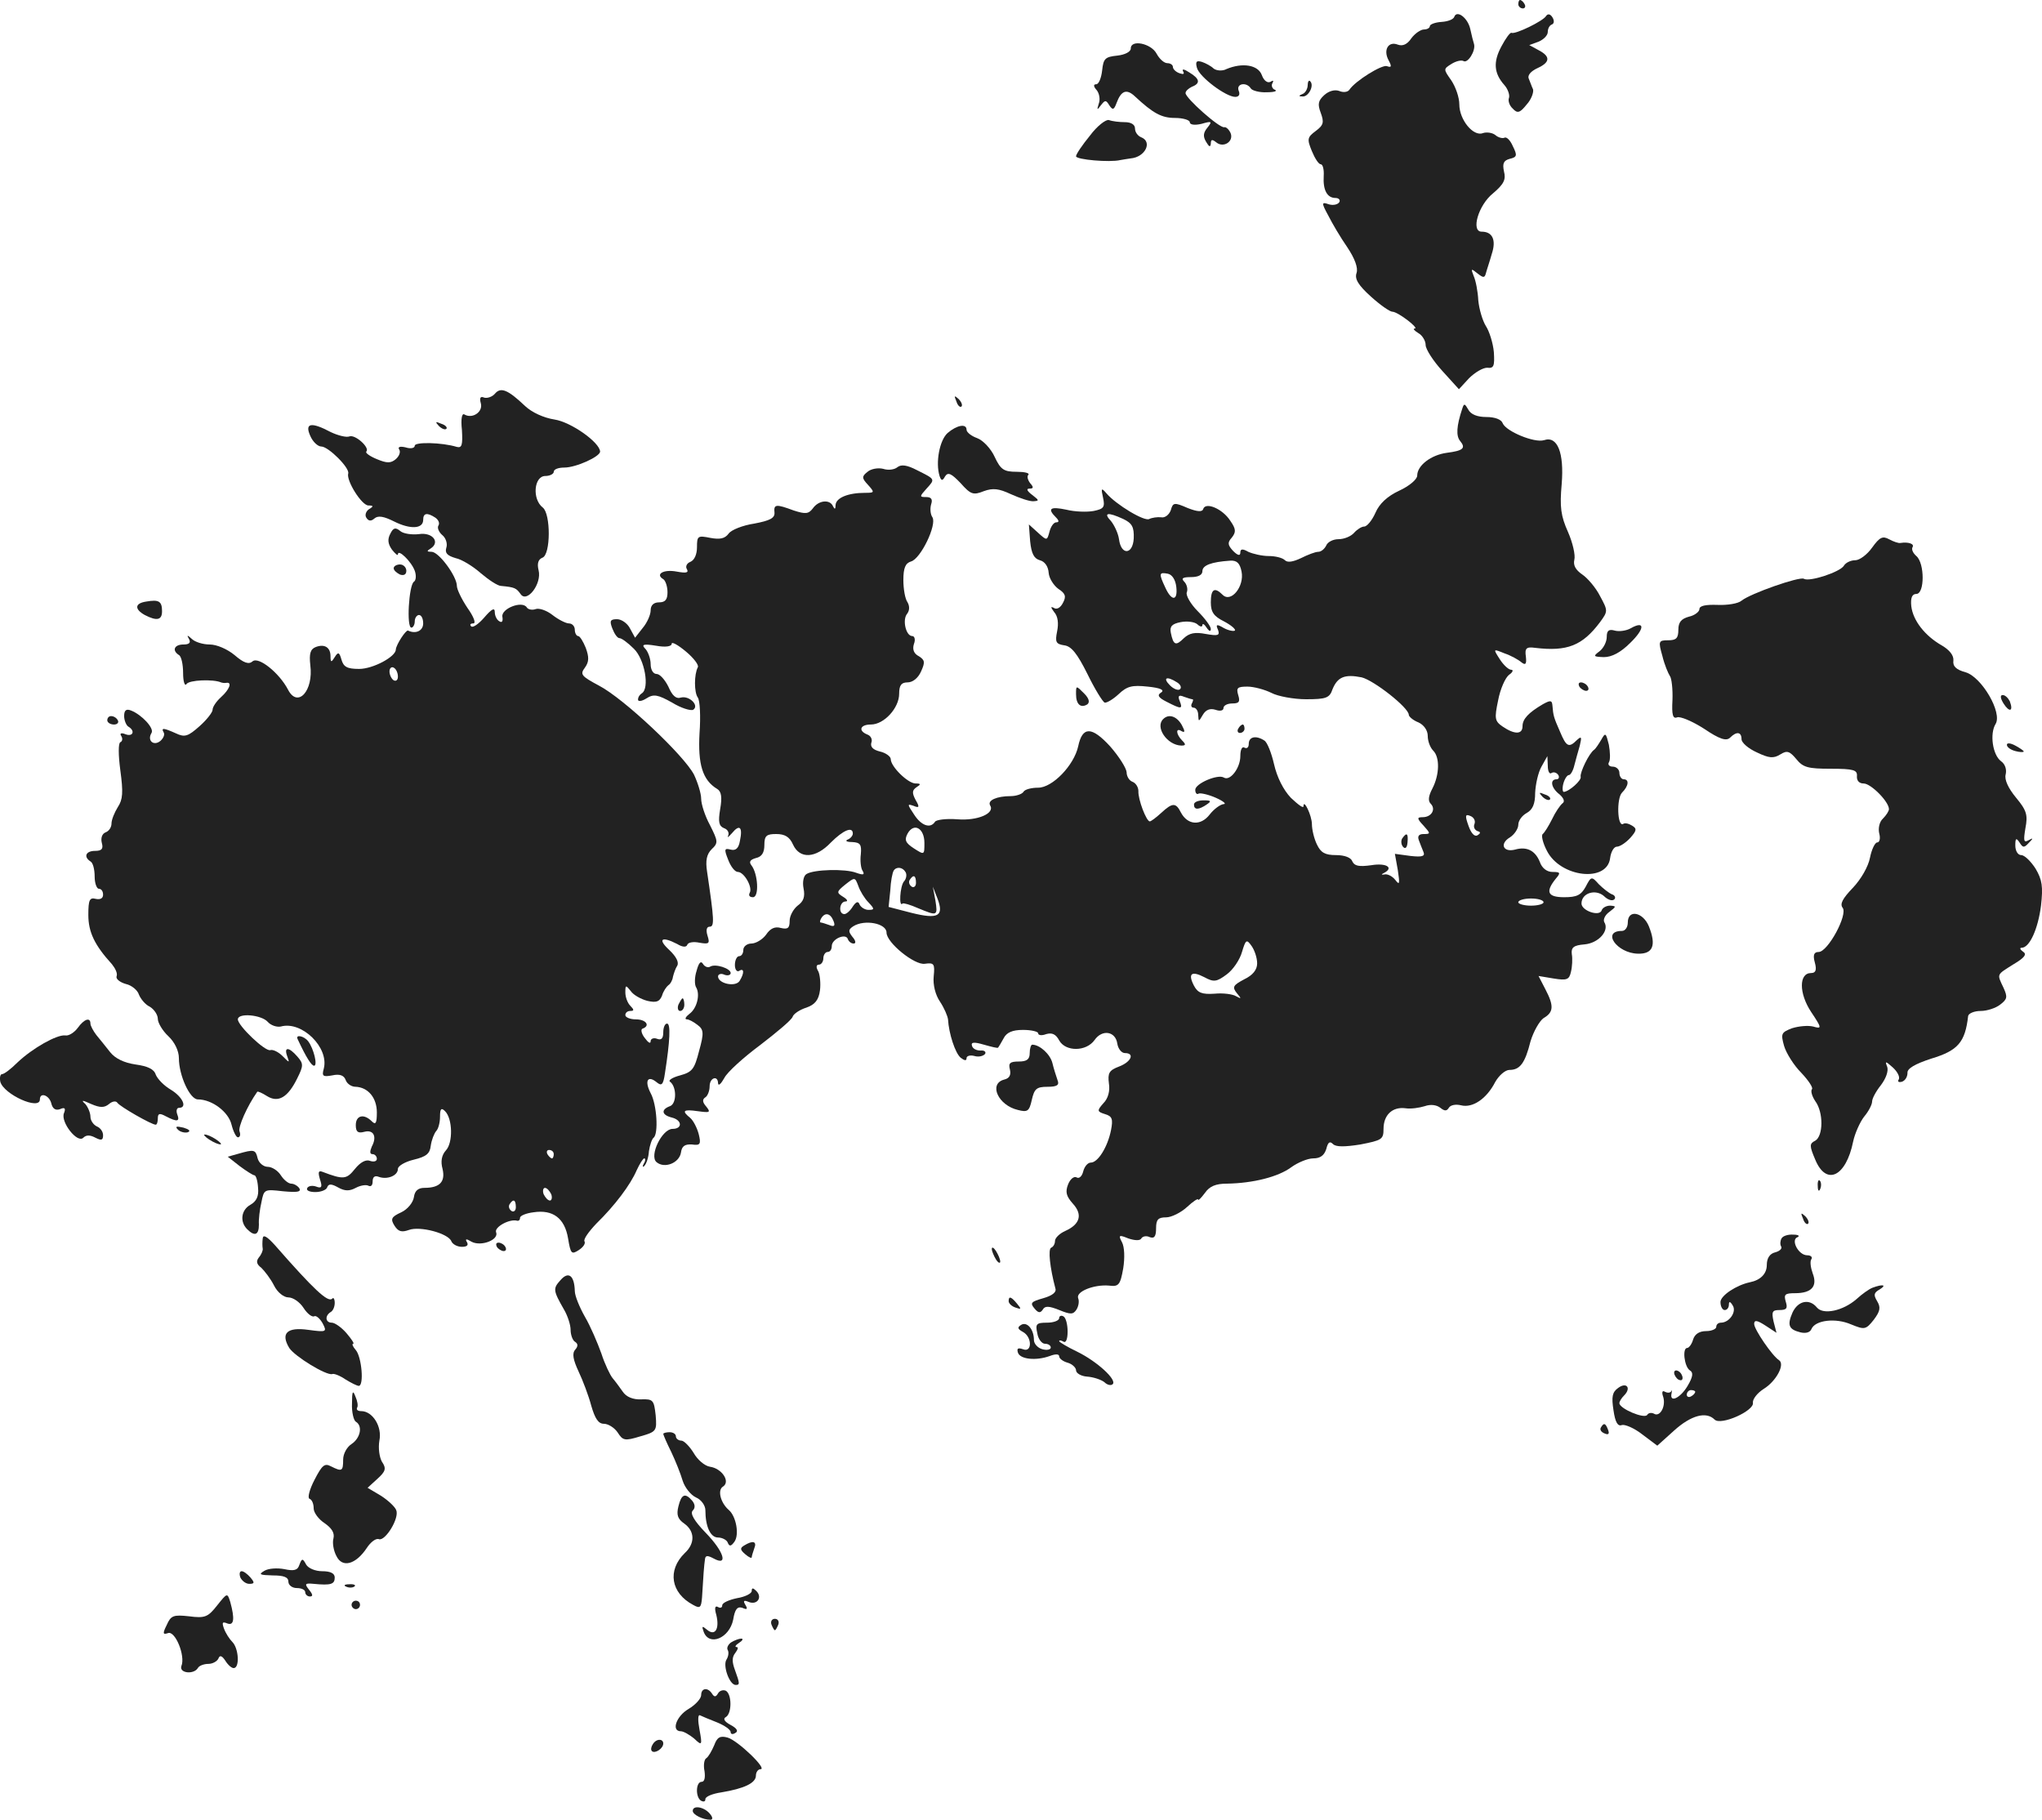 <?xml version="1.0" standalone="no"?>
<!DOCTYPE svg PUBLIC "-//W3C//DTD SVG 20010904//EN"
 "http://www.w3.org/TR/2001/REC-SVG-20010904/DTD/svg10.dtd">
<svg version="1.0" xmlns="http://www.w3.org/2000/svg"
 width="484.808pt" height="432pt" viewBox="0 0 484.808 432"
 preserveAspectRatio="xMidYMid meet">
<g transform="translate(-782.529,1208) scale(0.1,-0.1)"
fill="#222222" stroke="none">
<path d="M11430 12070 c0 -5 5 -10 11 -10 5 0 7 5 4 10 -3 6 -8 10 -11 10 -2
0 -4 -4 -4 -10z"/>
<path d="M11278 12040 c-2 -6 -15 -11 -30 -12 -16 -1 -28 -6 -28 -10 0 -4 -6
-8 -14 -8 -8 0 -22 -10 -30 -21 -10 -15 -21 -19 -32 -15 -23 9 -35 -13 -22
-37 8 -15 7 -18 -4 -14 -12 4 -75 -35 -89 -56 -4 -6 -15 -7 -24 -3 -11 4 -25
0 -36 -10 -14 -13 -16 -21 -8 -42 8 -22 7 -29 -12 -43 -20 -15 -21 -19 -9 -48
7 -17 16 -31 21 -31 5 0 8 -13 7 -28 -2 -33 8 -52 28 -52 8 0 12 -5 9 -10 -4
-6 -15 -8 -25 -5 -17 6 -18 4 -1 -27 9 -18 29 -52 45 -75 18 -27 26 -49 22
-61 -5 -14 4 -29 34 -56 22 -20 45 -36 51 -36 13 0 65 -40 53 -40 -5 0 -1 -5
9 -11 9 -5 17 -18 17 -28 0 -10 18 -38 40 -62 l39 -43 24 26 c14 14 33 25 43
25 16 -2 18 4 16 37 -2 22 -11 50 -19 62 -8 13 -16 40 -18 61 -1 21 -6 47 -11
58 -7 18 -6 18 9 6 14 -11 17 -11 20 0 2 8 9 28 14 46 11 33 2 53 -24 53 -26
0 -8 63 27 91 26 22 31 33 26 52 -4 19 -1 26 14 30 17 4 18 8 7 30 -6 14 -15
23 -20 20 -4 -2 -14 0 -21 6 -7 6 -21 8 -30 5 -23 -9 -56 32 -56 68 0 17 -9
42 -19 57 -19 27 -19 27 0 39 11 7 24 10 29 7 10 -6 29 24 25 40 -2 6 -6 22
-9 36 -6 27 -32 46 -38 29z"/>
<path d="M11496 12042 c-7 -12 -73 -44 -82 -40 -3 2 -14 -13 -24 -32 -20 -37
-18 -64 7 -92 8 -9 13 -23 11 -30 -3 -7 1 -19 9 -26 11 -12 17 -10 33 10 11
12 17 29 15 36 -3 6 -7 18 -10 25 -4 8 5 18 20 25 31 14 32 28 3 43 l-22 12
22 8 c12 5 22 15 22 23 0 8 4 16 10 18 5 2 6 9 1 17 -5 8 -11 9 -15 3z"/>
<path d="M10510 11965 c0 -8 -14 -15 -32 -17 -29 -3 -33 -7 -36 -35 -2 -18 -8
-33 -14 -33 -7 0 -7 -5 1 -14 6 -7 9 -22 5 -32 -5 -16 -4 -16 5 -4 10 13 12
13 20 0 8 -12 11 -11 17 5 11 30 24 35 44 16 43 -40 63 -51 95 -51 19 0 35 -5
35 -10 0 -6 11 -8 28 -4 24 7 26 6 14 -9 -10 -12 -11 -21 -3 -34 7 -12 10 -13
11 -4 0 10 3 11 13 3 17 -14 42 2 34 22 -4 9 -11 15 -15 14 -11 -3 -92 69 -92
81 0 5 7 11 15 15 21 8 19 19 -6 34 -12 8 -18 9 -15 3 4 -7 1 -8 -8 -5 -9 3
-16 10 -16 15 0 5 -6 9 -13 9 -8 0 -19 10 -26 23 -13 24 -61 34 -61 12z"/>
<path d="M10667 11919 c6 -22 69 -69 91 -69 9 0 12 6 8 15 -6 17 19 21 29 5 3
-5 21 -10 38 -9 18 0 26 3 19 6 -6 2 -9 10 -6 15 4 7 2 8 -4 4 -7 -4 -16 2
-21 16 -9 24 -46 30 -84 14 -9 -5 -23 -4 -30 1 -6 6 -19 13 -28 16 -13 4 -16
1 -12 -14z"/>
<path d="M10930 11878 c0 -9 -6 -19 -12 -21 -10 -4 -10 -6 0 -6 14 -1 28 26
18 36 -3 4 -6 -1 -6 -9z"/>
<path d="M10413 11758 c-18 -22 -33 -44 -33 -49 0 -8 80 -15 105 -9 6 1 17 3
25 4 34 3 52 39 25 50 -8 3 -15 12 -15 21 0 9 -9 15 -24 15 -13 0 -30 2 -38 5
-7 2 -28 -14 -45 -37z"/>
<path d="M9000 11145 c-6 -7 -18 -11 -25 -9 -9 4 -12 0 -8 -14 5 -20 -20 -37
-39 -26 -6 4 -9 -10 -6 -37 2 -35 0 -43 -12 -40 -36 11 -100 12 -100 3 0 -6
-10 -8 -22 -4 -13 3 -19 1 -15 -5 4 -6 0 -16 -8 -23 -12 -10 -21 -10 -45 0
-17 7 -28 15 -25 18 9 9 -26 41 -40 36 -7 -3 -27 2 -44 10 -47 25 -63 22 -49
-9 6 -14 18 -25 26 -25 17 0 68 -51 64 -64 -5 -17 32 -76 48 -76 12 0 13 -2 1
-9 -7 -5 -10 -14 -6 -20 5 -8 11 -9 19 -2 9 8 23 5 47 -7 38 -19 69 -18 69 4
0 16 9 18 29 5 7 -5 11 -13 7 -19 -3 -5 1 -15 9 -22 9 -7 13 -21 10 -30 -4
-13 2 -19 22 -25 15 -3 42 -20 60 -36 19 -16 40 -30 48 -30 32 -3 36 -5 46
-19 15 -23 51 24 43 56 -4 16 -1 26 9 30 20 7 20 104 1 119 -26 20 -21 75 6
75 11 0 20 5 20 10 0 6 11 10 25 10 28 0 85 26 85 38 -1 22 -69 70 -108 76
-26 4 -54 17 -70 32 -41 39 -58 46 -72 29z"/>
<path d="M10096 11127 c3 -10 9 -15 12 -12 3 3 0 11 -7 18 -10 9 -11 8 -5 -6z"/>
<path d="M11297 11110 c-14 -42 -15 -65 -5 -77 14 -17 7 -23 -32 -28 -37 -5
-70 -30 -70 -54 0 -9 -19 -25 -43 -36 -28 -13 -47 -31 -56 -52 -8 -18 -20 -33
-27 -33 -6 0 -17 -7 -24 -15 -7 -8 -23 -15 -37 -15 -13 0 -26 -7 -29 -15 -4
-8 -12 -15 -19 -15 -7 0 -25 -7 -41 -15 -19 -9 -32 -11 -38 -5 -6 6 -23 10
-39 10 -15 0 -37 5 -48 10 -14 8 -19 7 -19 -2 0 -8 -6 -7 -17 4 -13 14 -14 20
-3 32 10 13 10 20 -4 40 -18 28 -58 45 -64 28 -2 -8 -14 -7 -37 2 -32 14 -35
13 -40 -5 -4 -11 -14 -19 -23 -17 -9 1 -22 -1 -28 -4 -11 -7 -79 34 -102 61
-12 14 -13 12 -8 -10 5 -23 2 -27 -22 -32 -16 -3 -45 -2 -65 3 -38 8 -46 3
-25 -18 8 -8 8 -12 1 -12 -6 0 -13 -10 -16 -22 -6 -22 -6 -22 -28 -2 l-21 19
3 -40 c3 -29 9 -41 23 -45 12 -3 20 -15 21 -30 1 -13 12 -30 23 -38 17 -11 19
-18 11 -33 -6 -12 -15 -17 -22 -12 -8 4 -7 1 1 -10 9 -10 11 -27 7 -46 -5 -25
-3 -30 17 -33 17 -2 31 -20 55 -68 17 -35 36 -66 41 -68 5 -1 20 8 33 20 20
19 32 22 69 18 30 -3 41 -8 32 -14 -10 -6 -7 -12 13 -22 35 -18 39 -18 31 2
-5 12 -2 15 10 10 8 -3 18 -6 20 -6 3 0 2 -4 -1 -10 -3 -5 -1 -10 4 -10 6 0
11 -8 11 -17 1 -17 1 -17 11 0 7 12 17 16 30 12 11 -4 19 -2 19 4 0 6 9 11 21
11 16 0 19 4 14 20 -5 17 -2 20 22 20 15 0 41 -7 57 -15 15 -8 53 -15 82 -15
48 0 56 3 63 24 12 29 29 36 69 28 29 -7 112 -72 112 -89 0 -4 10 -13 23 -18
13 -6 22 -19 22 -32 0 -13 6 -28 13 -35 16 -16 15 -57 -2 -90 -9 -17 -11 -29
-4 -36 13 -13 2 -32 -19 -32 -14 0 -14 -3 2 -20 17 -19 17 -20 0 -20 -11 0
-15 -5 -11 -15 3 -8 8 -21 11 -28 4 -10 -4 -12 -31 -9 l-37 5 7 -39 c5 -33 4
-36 -6 -23 -7 9 -19 15 -26 13 -7 -1 -8 0 -2 3 26 13 7 25 -29 19 -29 -4 -40
-2 -45 9 -3 9 -18 15 -39 15 -26 0 -36 6 -45 25 -7 14 -12 36 -12 48 0 21 -20
62 -20 43 0 -6 -13 4 -30 20 -18 19 -33 49 -40 80 -6 26 -16 52 -23 56 -20 13
-37 9 -37 -8 0 -8 -4 -12 -10 -9 -6 4 -10 -5 -10 -20 0 -28 -24 -60 -39 -51
-14 9 -68 -14 -68 -29 0 -8 4 -12 8 -9 4 2 23 -2 41 -10 18 -8 26 -15 18 -15
-8 -1 -23 -12 -33 -25 -21 -27 -52 -25 -68 5 -12 24 -20 24 -47 -1 -12 -11
-24 -20 -27 -20 -8 0 -28 52 -27 72 0 9 -6 19 -14 22 -8 3 -14 13 -14 23 -1
10 -18 37 -39 61 -44 48 -66 48 -76 0 -10 -45 -61 -98 -95 -98 -16 0 -32 -4
-35 -10 -3 -5 -17 -10 -30 -10 -33 0 -56 -10 -49 -22 12 -19 -30 -37 -78 -33
-26 2 -50 -1 -53 -6 -11 -17 -33 -9 -50 18 -16 24 -16 25 -1 20 14 -6 15 -3 5
14 -9 17 -8 23 2 30 11 7 11 9 -2 9 -18 0 -59 40 -59 58 0 6 -12 15 -26 18
-16 4 -23 11 -20 21 3 7 -1 16 -9 19 -23 9 -18 24 8 24 31 0 67 39 67 73 0 20
5 27 20 27 12 0 25 10 32 26 10 22 9 27 -5 36 -12 6 -16 16 -12 29 4 10 2 19
-4 19 -15 0 -24 39 -12 53 6 8 6 18 1 27 -6 8 -10 32 -10 53 0 29 5 40 18 44
23 6 62 87 51 105 -5 7 -6 21 -3 31 4 12 0 17 -12 17 -16 0 -16 1 1 20 21 23
21 22 -23 44 -23 12 -37 14 -46 7 -7 -6 -22 -8 -34 -4 -12 3 -29 0 -37 -7 -14
-11 -14 -15 1 -31 16 -18 16 -19 -7 -19 -41 0 -69 -12 -70 -29 0 -10 -2 -11
-6 -3 -7 17 -34 15 -48 -5 -10 -13 -17 -14 -45 -5 -43 16 -48 15 -46 -5 1 -13
-11 -19 -48 -26 -27 -4 -55 -15 -61 -24 -9 -12 -21 -14 -43 -10 -30 6 -32 5
-32 -22 0 -17 -6 -31 -16 -35 -8 -3 -12 -11 -8 -17 5 -9 -2 -10 -24 -6 -31 6
-52 -6 -32 -18 5 -3 10 -17 10 -31 0 -17 -5 -24 -20 -24 -13 0 -20 -7 -20 -19
0 -10 -8 -29 -19 -42 l-18 -23 -12 22 c-6 12 -20 22 -31 22 -16 0 -18 -4 -11
-22 5 -13 12 -23 17 -23 5 0 20 -11 34 -25 26 -25 38 -94 19 -106 -5 -3 -9 -9
-9 -15 0 -5 9 -4 20 3 17 11 27 9 61 -10 21 -13 44 -20 50 -17 15 10 -9 34
-29 29 -12 -4 -21 5 -30 26 -8 16 -20 30 -28 30 -8 0 -14 10 -14 23 0 13 -6
29 -12 36 -11 11 -6 13 25 8 22 -4 37 -2 37 5 0 5 15 -3 34 -19 18 -15 31 -32
28 -37 -9 -17 -9 -60 0 -72 5 -7 7 -45 4 -85 -4 -73 7 -111 42 -132 10 -6 12
-20 7 -48 -5 -30 -3 -40 9 -45 9 -3 13 -11 10 -18 -3 -6 1 -3 9 6 18 22 26 15
19 -18 -3 -18 -10 -24 -22 -21 -15 4 -16 1 -6 -24 6 -16 16 -29 23 -29 15 0
36 -37 28 -50 -3 -6 0 -10 8 -10 15 0 12 56 -4 76 -6 8 -3 13 11 17 14 3 20
13 20 31 0 22 5 26 28 26 21 0 32 -7 40 -25 16 -35 54 -33 90 5 29 29 52 39
52 21 0 -5 -6 -12 -12 -14 -7 -3 -3 -6 10 -6 20 -1 23 -6 21 -29 -2 -15 0 -33
4 -39 6 -10 2 -11 -15 -5 -26 10 -101 8 -118 -3 -7 -4 -10 -19 -7 -34 4 -20 0
-31 -14 -41 -10 -8 -19 -24 -19 -36 0 -17 -4 -21 -21 -17 -14 4 -25 -1 -35
-16 -8 -11 -24 -21 -35 -21 -10 0 -19 -7 -19 -15 0 -8 -4 -15 -10 -15 -5 0
-10 -9 -10 -21 0 -11 5 -17 10 -14 12 8 13 -5 1 -24 -10 -15 -51 -6 -51 11 0
5 7 8 15 4 8 -3 15 -1 15 4 0 11 -37 23 -49 15 -5 -3 -13 0 -17 7 -5 8 -10 2
-15 -17 -5 -15 -5 -33 -1 -39 10 -17 2 -50 -16 -63 -9 -7 -12 -13 -6 -13 5 0
16 -6 25 -13 15 -11 16 -19 4 -62 -11 -43 -16 -50 -45 -58 -19 -5 -29 -12 -24
-15 16 -12 16 -52 0 -58 -22 -8 -20 -21 4 -27 25 -6 26 -27 2 -27 -25 0 -56
-64 -38 -79 19 -16 54 -2 58 23 2 15 9 20 26 19 20 -3 22 1 16 25 -4 15 -13
32 -20 38 -21 17 -17 21 18 16 29 -4 31 -3 20 11 -9 10 -10 17 -2 22 5 3 10
15 10 26 0 21 20 27 20 7 1 -7 7 -1 15 13 7 14 46 49 85 78 39 30 74 59 77 67
2 7 17 17 33 22 20 7 29 18 32 41 2 16 0 37 -4 45 -6 10 -5 16 2 16 5 0 10 7
10 15 0 8 5 15 10 15 6 0 10 6 10 14 0 17 33 31 38 17 2 -6 8 -11 14 -11 6 0
5 7 -3 16 -10 13 -10 17 2 25 27 17 79 7 79 -15 0 -24 67 -78 91 -74 22 3 24
0 21 -30 -2 -20 4 -44 15 -60 10 -15 18 -34 19 -42 2 -34 17 -80 30 -91 9 -7
14 -8 14 -1 0 5 8 8 19 5 10 -3 21 0 25 5 3 5 -2 9 -11 8 -9 0 -18 4 -20 11
-3 9 4 10 28 3 18 -5 33 -9 34 -7 1 1 7 11 13 22 7 14 21 20 46 20 20 0 36 -4
36 -8 0 -5 9 -6 19 -2 14 4 23 0 31 -15 15 -27 64 -27 84 1 18 26 50 21 54 -9
2 -12 10 -22 18 -22 24 0 15 -21 -14 -32 -24 -9 -27 -16 -24 -40 3 -18 -2 -36
-13 -47 -16 -18 -15 -20 4 -26 17 -5 19 -12 14 -38 -8 -40 -31 -77 -48 -77 -7
0 -15 -9 -18 -21 -3 -12 -10 -18 -16 -14 -6 3 -15 -4 -20 -17 -7 -18 -4 -28
11 -45 24 -26 18 -49 -17 -65 -14 -6 -25 -17 -25 -24 0 -7 -4 -14 -9 -16 -8
-3 -3 -48 10 -97 3 -9 -8 -17 -29 -23 -28 -8 -32 -11 -21 -24 9 -11 14 -12 20
-3 5 9 14 9 39 -1 27 -11 33 -11 41 1 5 8 7 20 4 27 -6 16 38 33 73 30 23 -3
27 1 34 41 4 25 3 51 -3 62 -9 17 -7 18 15 9 15 -5 28 -6 31 0 3 5 12 7 20 3
11 -4 15 2 15 21 0 21 5 26 24 26 12 0 35 11 50 25 14 13 26 21 26 17 0 -3 7
4 16 16 11 16 26 22 52 22 62 1 122 16 153 39 15 11 39 21 52 21 17 0 26 7 31
22 4 16 8 20 16 12 7 -7 27 -7 65 -1 51 10 55 12 55 37 0 33 21 53 52 49 13
-2 33 1 46 5 14 5 28 3 37 -4 10 -8 15 -8 20 0 4 7 17 9 29 6 28 -7 61 16 81
55 9 16 24 29 34 29 25 0 37 16 50 68 7 23 21 48 31 55 24 14 25 29 4 69 l-16
31 36 -6 c31 -5 37 -3 41 16 3 12 4 31 2 42 -2 16 5 21 30 23 34 3 60 33 47
53 -3 6 2 17 12 24 17 13 17 14 2 15 -9 0 -18 -5 -20 -11 -5 -16 -48 -1 -48
16 0 25 33 35 53 18 9 -9 20 -13 25 -8 4 4 1 10 -6 12 -7 3 -21 14 -31 24 -17
19 -18 19 -31 -6 -11 -20 -21 -25 -51 -25 -40 0 -45 13 -20 44 12 14 11 16 -8
16 -13 0 -25 9 -30 24 -11 27 -31 37 -59 29 -28 -7 -37 14 -12 29 11 7 20 21
20 30 0 10 9 22 20 28 14 8 20 21 20 48 1 20 7 48 15 62 l14 25 1 -23 c0 -13
4 -21 9 -17 5 3 12 1 16 -5 3 -5 1 -10 -4 -10 -17 0 -13 -21 7 -36 10 -9 13
-17 7 -21 -6 -5 -17 -21 -25 -38 -8 -16 -18 -32 -22 -35 -4 -3 0 -21 10 -40
32 -63 143 -76 150 -17 2 15 9 27 16 27 7 0 21 9 32 21 15 17 16 22 4 29 -8 5
-17 7 -21 4 -14 -8 -16 60 -3 74 16 16 18 32 4 32 -5 0 -10 7 -10 15 0 8 -7
15 -16 15 -8 0 -12 5 -9 10 4 6 3 25 0 42 -7 28 -8 30 -18 12 -6 -10 -13 -21
-17 -24 -12 -8 -34 -54 -32 -64 3 -8 -27 -35 -40 -36 -3 0 -4 9 -1 20 3 11 9
20 13 20 4 0 10 10 13 23 3 12 9 33 13 47 5 21 4 23 -7 13 -19 -19 -25 -16
-40 20 -15 34 -16 38 -18 62 -1 13 -5 13 -23 3 -34 -20 -48 -35 -48 -52 0 -20
-19 -20 -47 -1 -19 13 -20 19 -11 62 5 27 17 54 26 61 9 6 11 12 5 12 -6 0
-18 11 -27 25 -16 25 -16 25 11 14 15 -5 33 -15 40 -21 10 -8 13 -5 11 13 -3
20 1 24 22 21 76 -9 112 5 154 61 19 26 19 27 0 62 -10 20 -30 43 -42 51 -16
11 -22 22 -19 35 3 11 -4 41 -15 66 -17 38 -20 59 -15 114 6 74 -10 115 -42
104 -23 -7 -90 21 -98 40 -3 9 -18 15 -39 15 -21 0 -37 6 -43 18 -8 14 -10 15
-14 2z m-805 -262 c21 -10 26 -19 25 -46 -2 -39 -30 -41 -35 -2 -2 14 -11 33
-19 43 -19 20 -8 22 29 5z m281 -125 c7 -35 -25 -75 -45 -55 -19 19 -28 14
-28 -18 0 -23 7 -33 31 -45 17 -9 29 -19 26 -22 -3 -2 -15 0 -26 6 -17 10 -20
9 -14 -4 5 -14 0 -15 -29 -10 -26 5 -39 2 -52 -10 -19 -19 -25 -17 -31 13 -3
15 3 21 23 25 15 3 33 1 40 -5 6 -6 12 -7 12 -2 0 5 5 2 10 -6 6 -9 10 -10 10
-3 0 6 -14 25 -31 42 -17 17 -29 38 -26 45 3 7 0 19 -6 25 -8 8 -4 11 16 11
17 0 27 5 27 14 0 14 21 22 66 25 16 1 23 -6 27 -26z m-155 -36 c4 -34 -11
-35 -26 -2 -16 34 -15 37 6 33 10 -2 18 -14 20 -31z m2 -227 c8 -5 11 -12 7
-16 -4 -4 -15 0 -24 9 -18 18 -8 23 17 7z m706 -336 c-3 -7 0 -14 7 -17 8 -2
8 -5 0 -10 -7 -4 -15 5 -21 22 -9 25 -8 29 4 24 8 -3 13 -11 10 -19z m-1306
-45 c0 -29 0 -29 -25 -13 -20 13 -23 20 -15 35 15 27 40 13 40 -22z m-45 -69
c4 -6 2 -17 -4 -23 -9 -12 -12 -62 -3 -52 2 2 19 -3 37 -11 46 -19 47 -19 41
19 l-6 32 11 -28 c16 -42 2 -50 -62 -34 l-54 14 4 39 c1 22 5 42 8 47 6 10 21
9 28 -3z m-88 -72 c15 -16 15 -18 0 -18 -8 0 -18 6 -21 13 -3 8 -8 7 -16 -5
-6 -10 -15 -18 -20 -18 -15 0 -12 30 3 30 6 0 4 5 -6 11 -16 10 -16 12 5 29
23 18 23 18 31 -3 4 -12 15 -30 24 -39z m113 46 c0 -8 -5 -12 -10 -9 -6 4 -8
11 -5 16 9 14 15 11 15 -7z m1490 -46 c0 -4 -13 -8 -30 -8 -16 0 -30 4 -30 8
0 5 14 9 30 9 17 0 30 -4 30 -9z m-1686 -44 c5 -12 2 -15 -10 -10 -8 3 -18 6
-20 6 -3 0 -2 5 1 10 9 15 22 12 29 -6z m1006 -101 c0 -15 -10 -28 -31 -38
-26 -14 -29 -18 -17 -33 11 -13 11 -14 -2 -7 -8 5 -31 8 -51 6 -30 -2 -40 2
-49 19 -15 29 -6 36 25 20 22 -12 29 -11 53 7 15 11 31 35 36 53 9 30 11 31
23 14 7 -10 13 -28 13 -41z"/>
<path d="M8867 11069 c7 -7 15 -10 18 -7 3 3 -2 9 -12 12 -14 6 -15 5 -6 -5z"/>
<path d="M10075 11052 c-19 -17 -29 -70 -19 -102 4 -12 7 -12 13 -1 7 11 15 7
37 -16 24 -27 30 -29 55 -19 22 8 36 6 64 -7 20 -9 43 -17 53 -17 15 1 15 2
-2 15 -12 9 -15 15 -7 15 10 0 11 3 2 13 -6 8 -8 17 -4 20 3 4 -9 7 -28 7 -30
0 -38 5 -52 35 -9 20 -28 40 -42 45 -14 5 -25 14 -25 20 0 15 -23 11 -45 -8z"/>
<path d="M8752 10813 c-7 -13 -6 -24 4 -38 8 -10 14 -15 14 -11 0 14 32 -17
40 -39 4 -11 3 -23 -2 -26 -12 -8 -18 -109 -6 -109 4 0 8 7 8 15 0 8 5 15 10
15 6 0 10 -9 10 -20 0 -17 -17 -26 -36 -17 -5 2 -28 -33 -29 -45 0 -17 -54
-46 -87 -46 -29 0 -37 5 -42 22 -5 18 -8 19 -16 6 -8 -13 -10 -13 -10 2 0 21
-14 30 -35 22 -13 -5 -16 -16 -13 -43 8 -61 -30 -103 -53 -58 -21 40 -70 79
-84 67 -9 -8 -21 -4 -43 15 -17 14 -42 25 -59 25 -16 0 -35 6 -42 13 -11 10
-13 10 -7 0 5 -9 0 -13 -13 -13 -22 0 -28 -14 -11 -25 6 -3 10 -23 10 -43 0
-20 4 -32 8 -26 6 10 64 12 82 4 3 -1 8 -2 13 -1 14 2 7 -16 -13 -34 -11 -10
-20 -23 -20 -30 0 -6 -14 -24 -31 -39 -27 -24 -35 -27 -56 -17 -29 13 -36 14
-29 2 3 -5 -1 -14 -8 -20 -16 -13 -32 1 -21 19 7 11 -23 43 -48 53 -12 5 -17
1 -17 -13 0 -10 5 -22 10 -25 17 -10 11 -25 -7 -18 -10 4 -14 2 -10 -4 4 -6 3
-13 -2 -15 -5 -2 -5 -30 0 -67 7 -52 6 -69 -6 -87 -8 -13 -15 -30 -15 -39 0
-9 -6 -18 -14 -21 -8 -3 -12 -13 -9 -25 4 -14 0 -19 -16 -19 -22 0 -28 -14
-11 -25 6 -3 10 -19 10 -36 0 -16 5 -29 10 -29 6 0 10 -6 10 -14 0 -9 -7 -12
-17 -10 -15 4 -18 -2 -18 -38 0 -41 15 -72 56 -117 8 -10 14 -22 11 -29 -2 -6
8 -14 22 -18 14 -3 28 -15 31 -25 4 -10 15 -24 26 -29 10 -6 19 -19 19 -29 0
-9 11 -28 25 -41 15 -14 25 -35 25 -52 0 -41 26 -98 45 -98 34 0 73 -30 80
-60 4 -16 11 -30 15 -30 5 0 7 6 4 14 -4 10 18 60 42 94 1 2 12 -3 23 -10 27
-17 50 -3 72 42 15 30 15 35 0 52 -20 23 -32 23 -24 1 6 -17 6 -17 -11 0 -10
10 -23 16 -29 14 -12 -4 -77 58 -77 73 0 16 56 11 71 -6 7 -8 21 -13 31 -11
50 14 115 -50 102 -100 -5 -18 -2 -20 20 -16 18 4 28 0 32 -11 3 -9 14 -16 23
-16 30 -1 51 -26 51 -61 0 -26 -3 -30 -12 -21 -19 19 -38 14 -38 -9 0 -16 5
-20 20 -16 22 6 31 -11 18 -35 -5 -12 -5 -18 2 -18 5 0 10 -5 10 -11 0 -6 -7
-8 -16 -5 -10 4 -23 -3 -36 -19 -20 -25 -27 -26 -77 -7 -10 4 -11 -1 -6 -18 6
-18 4 -22 -9 -17 -8 3 -18 2 -21 -3 -4 -6 5 -10 19 -10 13 0 26 5 28 11 3 9
10 9 26 0 16 -9 27 -9 42 -1 11 6 25 8 30 5 6 -3 10 1 10 10 0 11 5 15 15 11
20 -7 45 3 45 19 0 7 17 17 38 22 29 7 38 14 40 33 2 14 8 29 13 35 5 5 9 20
9 34 0 19 3 22 12 13 18 -18 19 -75 2 -93 -10 -11 -13 -26 -8 -44 7 -30 -6
-45 -43 -45 -15 0 -23 -7 -25 -22 -2 -13 -15 -29 -30 -36 -24 -11 -26 -16 -16
-32 9 -14 17 -16 34 -10 26 10 94 -8 101 -27 3 -7 14 -13 25 -13 12 0 16 4 12
11 -5 8 -2 9 11 1 23 -12 66 5 58 23 -4 12 32 32 50 27 4 -1 7 2 7 7 0 5 15
11 32 13 46 7 74 -14 82 -62 6 -36 8 -39 25 -28 11 7 17 16 14 21 -3 5 10 23
28 42 44 43 81 92 96 127 7 15 15 28 18 28 3 0 3 -6 -1 -12 -4 -7 -3 -10 1 -6
5 5 10 20 11 35 2 14 7 29 11 32 12 9 8 79 -7 106 -15 29 -7 43 14 26 12 -10
16 -7 20 21 12 77 14 118 5 118 -5 0 -9 -9 -9 -21 0 -15 -5 -19 -15 -15 -8 3
-15 0 -15 -6 0 -7 -6 -3 -14 8 -8 10 -10 21 -5 22 19 7 8 22 -16 22 -14 0 -25
5 -25 10 0 6 5 10 12 10 9 0 9 3 0 12 -7 7 -12 21 -12 32 0 18 1 18 13 3 6 -9
24 -19 39 -23 22 -5 29 -2 35 12 3 11 11 22 15 25 5 3 10 12 11 20 2 8 6 20
10 26 5 8 -2 22 -19 38 -28 26 -18 33 19 14 13 -8 22 -8 24 -2 2 6 15 8 29 5
23 -4 25 -2 19 17 -4 13 -2 21 5 21 12 0 11 16 -6 131 -4 26 -1 41 11 53 16
15 15 19 -4 57 -12 22 -21 50 -21 63 0 12 -8 38 -17 57 -24 46 -166 180 -225
211 -43 23 -46 27 -34 43 10 14 10 25 2 47 -6 15 -14 28 -18 28 -4 0 -8 7 -8
15 0 8 -6 15 -14 15 -7 0 -25 9 -39 20 -14 11 -32 17 -40 14 -8 -3 -18 -1 -21
4 -11 17 -61 -3 -58 -22 2 -11 -1 -15 -7 -11 -6 3 -11 13 -11 22 0 11 -7 8
-25 -13 -13 -15 -27 -25 -31 -21 -4 4 -2 7 5 7 7 0 1 16 -14 37 -14 21 -25 44
-25 52 0 23 -43 81 -60 81 -12 0 -12 2 -2 8 23 15 4 39 -28 34 -17 -2 -37 1
-44 7 -12 10 -17 8 -24 -6z m18 -339 c0 -8 -4 -12 -10 -9 -5 3 -10 13 -10 21
0 8 5 12 10 9 6 -3 10 -13 10 -21z m370 -1134 c0 -5 -2 -10 -4 -10 -3 0 -8 5
-11 10 -3 6 -1 10 4 10 6 0 11 -4 11 -10z m-6 -95 c3 -8 1 -15 -3 -15 -5 0
-11 7 -15 15 -3 8 -1 15 3 15 5 0 11 -7 15 -15z m-84 -31 c0 -8 -5 -12 -10 -9
-6 4 -8 11 -5 16 9 14 15 11 15 -7z"/>
<path d="M12270 10780 c-12 -17 -30 -30 -40 -30 -11 0 -23 -6 -27 -13 -9 -15
-82 -39 -95 -31 -10 6 -127 -35 -148 -52 -8 -7 -34 -11 -57 -10 -28 1 -43 -2
-43 -10 0 -6 -11 -15 -25 -18 -18 -5 -25 -13 -25 -31 0 -20 -5 -25 -24 -25
-23 0 -24 -2 -14 -37 5 -21 14 -42 18 -48 4 -5 7 -31 6 -57 -2 -35 1 -45 11
-41 7 3 36 -9 64 -27 37 -25 53 -30 62 -21 15 15 27 14 27 -4 0 -8 16 -22 36
-31 29 -14 40 -15 56 -5 16 10 22 8 38 -11 16 -20 28 -23 82 -23 54 0 63 -3
62 -17 -1 -11 5 -18 16 -18 17 0 60 -43 60 -61 0 -4 -6 -14 -14 -22 -9 -8 -12
-24 -9 -36 3 -11 1 -21 -5 -21 -5 0 -13 -16 -17 -36 -4 -21 -21 -51 -41 -72
-24 -25 -31 -38 -24 -47 13 -16 -35 -105 -57 -105 -11 0 -14 -7 -9 -25 5 -18
2 -25 -9 -25 -29 0 -29 -48 0 -92 26 -39 26 -41 5 -35 -12 3 -34 1 -50 -4 -26
-10 -27 -13 -19 -42 5 -17 23 -46 41 -64 17 -18 29 -36 25 -39 -3 -4 0 -16 8
-28 20 -27 19 -83 0 -94 -14 -7 -14 -12 0 -45 26 -63 73 -41 90 43 4 19 16 46
26 59 11 13 19 29 19 36 0 7 9 24 21 39 12 16 18 33 15 43 -6 15 -4 14 13 -1
11 -10 18 -23 14 -29 -3 -5 0 -7 8 -5 8 3 13 12 13 21 -1 10 17 21 57 34 63
19 80 39 87 101 1 6 14 12 30 12 15 0 36 7 46 15 17 13 18 18 8 40 -16 34 -17
30 24 56 27 16 32 24 22 30 -7 5 -8 9 -3 9 19 0 39 45 46 100 5 45 3 61 -13
88 -11 17 -26 32 -34 32 -8 0 -14 10 -14 23 0 17 2 19 10 7 8 -13 11 -13 22
-1 11 11 11 13 -1 6 -11 -6 -12 -1 -7 29 6 31 3 42 -22 72 -19 23 -28 43 -25
55 3 12 -1 25 -11 32 -20 15 -27 65 -13 88 17 27 -33 112 -71 123 -22 6 -31
14 -29 28 1 12 -9 25 -28 36 -40 23 -68 59 -72 93 -2 20 2 29 12 29 20 0 20
73 0 90 -8 7 -12 16 -9 21 5 8 -10 13 -29 10 -4 -1 -16 3 -27 9 -15 8 -22 5
-40 -20z"/>
<path d="M8760 10731 c0 -5 7 -11 15 -15 9 -3 15 0 15 9 0 8 -7 15 -15 15 -8
0 -15 -4 -15 -9z"/>
<path d="M8173 10652 c-28 -4 -29 -18 -4 -32 29 -15 41 -12 41 9 0 24 -8 28
-37 23z"/>
<path d="M11696 10588 c-9 -5 -26 -8 -37 -5 -14 4 -19 0 -19 -15 0 -12 -8 -27
-17 -34 -16 -12 -15 -13 10 -14 19 0 40 11 63 34 35 34 35 54 0 34z"/>
<path d="M11575 10450 c3 -5 11 -10 16 -10 6 0 7 5 4 10 -3 6 -11 10 -16 10
-6 0 -7 -4 -4 -10z"/>
<path d="M10380 10432 c0 -24 11 -34 27 -24 6 5 4 14 -8 26 -19 19 -19 19 -19
-2z"/>
<path d="M12582 10410 c14 -22 24 -19 15 5 -4 8 -11 15 -17 15 -6 0 -6 -7 2
-20z"/>
<path d="M8080 10370 c0 -5 7 -10 16 -10 8 0 12 5 9 10 -3 6 -10 10 -16 10 -5
0 -9 -4 -9 -10z"/>
<path d="M10587 10373 c-20 -19 9 -62 43 -63 11 0 11 3 2 12 -15 15 -16 32 -1
22 8 -4 8 0 0 15 -12 21 -31 27 -44 14z"/>
<path d="M10765 10350 c-3 -5 -1 -10 4 -10 6 0 11 5 11 10 0 6 -2 10 -4 10 -3
0 -8 -4 -11 -10z"/>
<path d="M12590 10312 c0 -6 9 -12 20 -15 11 -3 20 -3 20 -1 0 2 -9 8 -20 14
-11 6 -20 7 -20 2z"/>
<path d="M11487 10189 c7 -7 15 -10 18 -7 3 3 -2 9 -12 12 -14 6 -15 5 -6 -5z"/>
<path d="M10660 10170 c0 -13 11 -13 30 0 12 8 11 10 -7 10 -13 0 -23 -4 -23
-10z"/>
<path d="M11154 10089 c-3 -6 -2 -15 3 -20 5 -5 9 -1 10 11 2 22 -2 25 -13 9z"/>
<path d="M11690 9890 c0 -11 -6 -20 -14 -20 -49 0 -12 -53 38 -54 36 -1 44 20
26 65 -14 34 -50 41 -50 9z"/>
<path d="M9436 9695 c-3 -8 -1 -15 4 -15 6 0 10 7 10 15 0 8 -2 15 -4 15 -2 0
-6 -7 -10 -15z"/>
<path d="M8010 9640 c-8 -11 -22 -20 -30 -18 -20 2 -77 -30 -113 -64 -16 -16
-32 -28 -37 -28 -4 0 -6 -8 -4 -18 8 -30 94 -69 94 -42 0 18 22 10 27 -9 3
-13 10 -18 21 -14 11 5 14 2 9 -10 -8 -21 32 -72 46 -58 7 7 16 7 29 0 14 -7
18 -6 18 6 0 9 -7 18 -15 21 -8 4 -15 14 -15 23 0 9 -6 23 -12 30 -11 10 -8
10 14 0 21 -9 31 -9 42 0 8 7 17 8 20 3 6 -9 81 -52 91 -52 3 0 5 7 5 15 0 12
4 13 19 5 27 -14 34 -13 27 5 -3 8 -1 15 4 15 21 0 9 26 -19 43 -17 10 -32 26
-36 36 -4 13 -19 20 -48 24 -27 4 -48 14 -60 29 -10 13 -25 31 -33 41 -7 9
-14 22 -14 27 0 16 -15 11 -30 -10z"/>
<path d="M8532 9613 c21 -45 33 -63 39 -63 9 0 -1 41 -14 58 -10 13 -31 17
-25 5z"/>
<path d="M10270 9580 c0 -15 -7 -20 -26 -20 -21 0 -25 -4 -21 -19 3 -13 -1
-21 -14 -24 -37 -10 -14 -61 33 -72 23 -6 27 -3 33 24 6 26 11 31 37 31 23 0
29 4 24 16 -3 9 -9 27 -12 40 -5 21 -30 44 -48 44 -3 0 -6 -9 -6 -20z"/>
<path d="M8248 9398 c5 -5 16 -8 23 -6 8 3 3 7 -10 11 -17 4 -21 3 -13 -5z"/>
<path d="M8310 9386 c0 -3 9 -10 20 -16 11 -6 20 -8 20 -6 0 3 -9 10 -20 16
-11 6 -20 8 -20 6z"/>
<path d="M8391 9341 l-25 -7 28 -22 c16 -12 32 -22 35 -22 4 0 8 -13 9 -30 2
-20 -4 -32 -18 -40 -22 -12 -26 -40 -8 -58 18 -18 28 -14 28 11 -1 12 2 36 6
53 6 31 7 31 51 26 33 -3 44 -2 39 7 -4 6 -13 11 -19 11 -7 0 -18 9 -25 20 -7
11 -21 20 -31 20 -10 0 -21 9 -24 20 -5 21 -8 22 -46 11z"/>
<path d="M12141 9264 c0 -11 3 -14 6 -6 3 7 2 16 -1 19 -3 4 -6 -2 -5 -13z"/>
<path d="M12106 9187 c3 -10 9 -15 12 -12 3 3 0 11 -7 18 -10 9 -11 8 -5 -6z"/>
<path d="M8449 9140 c-1 -8 -1 -19 0 -24 1 -4 -3 -14 -9 -21 -7 -9 -6 -16 6
-25 8 -8 22 -26 30 -42 8 -16 23 -28 34 -28 11 0 27 -11 36 -25 9 -14 20 -22
25 -20 4 3 13 -4 20 -16 11 -21 10 -22 -34 -16 -50 7 -66 -8 -45 -43 13 -20
88 -66 102 -62 4 2 19 -4 32 -13 13 -8 27 -15 31 -15 13 0 7 69 -7 85 -7 8
-10 15 -6 15 3 0 -4 11 -16 25 -12 14 -28 25 -35 25 -15 0 -17 16 -3 25 6 3
10 13 10 22 0 9 -3 14 -6 10 -10 -10 -44 22 -136 127 -19 21 -28 26 -29 16z"/>
<path d="M12055 9140 c-3 -5 -4 -14 -1 -19 3 -5 -3 -11 -14 -14 -13 -3 -20
-14 -20 -30 0 -21 -15 -36 -40 -41 -33 -7 -70 -32 -70 -47 0 -11 5 -19 10 -19
6 0 10 6 10 13 0 8 3 8 9 -2 10 -15 -8 -41 -28 -41 -6 0 -11 -4 -11 -10 0 -5
-11 -10 -24 -10 -16 0 -27 -7 -31 -20 -3 -11 -10 -20 -14 -20 -12 0 -7 -44 6
-53 9 -5 8 -15 -5 -37 -17 -29 -44 -42 -38 -17 1 6 1 9 -1 4 -3 -4 -9 -4 -15
-1 -6 4 -8 -1 -4 -12 7 -23 -8 -49 -22 -40 -6 3 -13 2 -16 -3 -7 -10 -66 15
-66 28 0 4 5 12 11 18 18 18 6 33 -14 18 -14 -10 -16 -21 -11 -53 4 -28 10
-39 20 -35 7 2 29 -7 48 -22 l36 -27 40 36 c40 36 76 46 96 26 15 -15 95 21
91 40 -1 8 10 23 26 33 29 18 51 58 36 68 -16 10 -59 73 -59 86 0 10 7 9 27
-4 l26 -17 -7 27 c-5 23 -3 27 14 27 17 0 20 4 15 20 -5 17 -2 20 22 20 39 0
54 16 42 47 -5 14 -7 29 -3 34 3 5 -2 9 -10 9 -21 0 -40 37 -23 43 6 3 2 6
-10 6 -12 1 -25 -3 -28 -9z m-205 -364 c0 -3 -4 -8 -10 -11 -5 -3 -10 -1 -10
4 0 6 5 11 10 11 6 0 10 -2 10 -4z"/>
<path d="M9005 9120 c3 -5 11 -10 16 -10 6 0 7 5 4 10 -3 6 -11 10 -16 10 -6
0 -7 -4 -4 -10z"/>
<path d="M10180 9115 c0 -5 5 -17 10 -25 5 -8 10 -10 10 -5 0 6 -5 17 -10 25
-5 8 -10 11 -10 5z"/>
<path d="M9156 9041 c-18 -20 -18 -24 9 -71 8 -14 15 -35 15 -47 0 -12 5 -25
10 -28 8 -5 8 -11 1 -19 -8 -9 -5 -24 8 -52 10 -21 24 -58 30 -81 9 -31 17
-43 30 -43 10 0 25 -9 33 -21 12 -19 17 -20 53 -9 39 11 40 13 37 50 -4 36 -6
39 -34 38 -20 -1 -36 6 -44 18 -7 10 -18 25 -24 32 -6 7 -19 34 -27 59 -9 25
-26 65 -39 87 -13 23 -24 50 -24 61 -1 37 -15 48 -34 26z"/>
<path d="M12271 9023 c-8 -3 -25 -15 -38 -27 -32 -28 -79 -38 -94 -20 -18 22
-45 16 -58 -12 -13 -30 -9 -40 19 -47 13 -3 23 0 26 8 9 21 57 27 94 11 32
-13 35 -13 54 11 15 20 17 29 8 44 -9 15 -8 20 6 28 18 11 7 13 -17 4z"/>
<path d="M10220 8991 c0 -5 7 -12 16 -15 14 -5 15 -4 4 9 -14 17 -20 19 -20 6z"/>
<path d="M10340 8951 c0 -6 -13 -11 -29 -11 -25 0 -28 -3 -23 -25 2 -14 11
-25 18 -25 8 0 14 -4 14 -9 0 -5 -9 -7 -20 -4 -11 3 -20 13 -20 22 0 25 -16
44 -30 36 -10 -6 -9 -10 4 -17 22 -12 22 -50 0 -41 -12 4 -15 2 -12 -8 5 -16
43 -20 76 -8 13 5 22 5 22 -1 0 -5 9 -12 20 -15 11 -3 20 -12 20 -18 0 -7 12
-14 26 -15 15 -1 33 -7 41 -13 7 -7 16 -9 20 -5 11 10 -37 54 -84 77 -23 11
-43 23 -43 25 0 3 5 2 10 -1 6 -4 10 6 10 24 0 16 -4 33 -10 36 -5 3 -10 1
-10 -4z"/>
<path d="M11800 8821 c0 -5 5 -13 10 -16 6 -3 10 -2 10 4 0 5 -4 13 -10 16 -5
3 -10 2 -10 -4z"/>
<path d="M8661 8748 c-1 -20 4 -40 9 -43 17 -10 11 -39 -10 -53 -11 -7 -20
-23 -20 -37 0 -28 -3 -29 -29 -16 -15 8 -21 3 -39 -32 -12 -23 -17 -43 -12
-45 6 -2 10 -12 10 -23 0 -10 12 -26 26 -35 17 -12 24 -23 21 -36 -3 -10 0
-29 7 -42 14 -29 46 -20 72 19 9 14 22 24 29 21 15 -5 49 50 41 69 -3 8 -19
23 -36 34 l-32 19 23 21 c20 18 22 25 11 41 -6 11 -9 32 -6 50 7 33 -16 70
-43 70 -8 0 -12 3 -10 8 3 4 1 16 -4 27 -6 16 -8 12 -8 -17z"/>
<path d="M11626 8691 c-3 -5 1 -11 9 -14 9 -4 12 -1 8 9 -6 16 -10 17 -17 5z"/>
<path d="M9400 8676 c0 -2 8 -21 19 -43 10 -21 22 -51 27 -68 5 -16 19 -34 32
-40 12 -5 22 -19 22 -30 0 -39 12 -65 30 -65 10 0 21 -6 23 -12 4 -10 8 -9 16
2 12 17 4 60 -13 75 -20 17 -28 48 -14 56 18 12 -3 43 -31 47 -13 2 -30 17
-39 33 -10 16 -23 29 -29 29 -7 0 -13 5 -13 10 0 6 -7 10 -15 10 -8 0 -15 -2
-15 -4z"/>
<path d="M9436 8504 c-5 -20 -2 -30 14 -41 25 -18 26 -47 1 -70 -42 -41 -33
-95 20 -123 16 -9 19 -7 21 17 3 52 5 78 7 91 1 10 6 10 21 2 35 -19 24 17
-20 62 -26 27 -37 45 -30 52 6 6 6 14 -1 23 -17 20 -26 16 -33 -13z"/>
<path d="M9592 8411 c-10 -6 -10 -10 3 -21 8 -7 15 -10 15 -7 0 3 3 12 6 21 7
17 -3 20 -24 7z"/>
<path d="M8536 8365 c-4 -13 -13 -15 -36 -10 -16 3 -37 2 -47 -4 -15 -9 -11
-10 20 -11 26 0 37 -4 37 -15 0 -8 9 -15 20 -15 11 0 20 -4 20 -10 0 -5 5 -10
11 -10 8 0 7 5 -2 16 -11 14 -10 16 11 14 41 -4 50 -1 50 15 0 10 -10 15 -30
15 -16 0 -33 7 -38 16 -8 15 -10 15 -16 -1z"/>
<path d="M8396 8335 c4 -8 13 -15 21 -15 13 0 13 3 3 15 -7 8 -16 15 -21 15
-5 0 -6 -7 -3 -15z"/>
<path d="M8648 8313 c7 -3 16 -2 19 1 4 3 -2 6 -13 5 -11 0 -14 -3 -6 -6z"/>
<path d="M9610 8303 c0 -6 -16 -14 -35 -17 -19 -4 -35 -11 -35 -17 0 -6 -5 -7
-10 -4 -7 4 -9 -2 -4 -19 8 -33 -3 -51 -22 -35 -12 10 -13 9 -8 -5 13 -35 61
-15 70 29 4 25 10 32 22 28 11 -5 13 -3 7 7 -6 10 -4 12 8 7 20 -8 33 11 18
26 -8 8 -11 8 -11 0z"/>
<path d="M8341 8269 c-22 -28 -29 -31 -67 -26 -37 4 -43 2 -53 -21 -10 -20 -9
-23 3 -19 17 7 42 -54 32 -78 -6 -17 29 -21 39 -5 3 6 15 10 25 10 10 0 21 6
24 13 3 8 8 7 16 -5 6 -10 15 -18 20 -18 15 0 12 47 -3 62 -7 7 -16 21 -20 32
-5 14 -4 17 8 12 16 -6 18 11 7 51 -7 22 -7 22 -31 -8z"/>
<path d="M8660 8270 c0 -5 5 -10 10 -10 6 0 10 5 10 10 0 6 -4 10 -10 10 -5 0
-10 -4 -10 -10z"/>
<path d="M9657 8223 c3 -7 6 -13 8 -13 2 0 5 6 8 13 3 8 -1 14 -8 14 -7 0 -11
-6 -8 -14z"/>
<path d="M9561 8181 c-7 -5 -11 -13 -8 -18 3 -5 2 -15 -3 -23 -9 -14 7 -60 22
-60 10 0 10 3 -2 36 -7 19 -7 30 1 40 6 8 8 14 3 14 -5 0 -2 5 6 10 8 5 11 10
5 10 -5 0 -16 -4 -24 -9z"/>
<path d="M9490 8056 c0 -8 -13 -23 -30 -33 -29 -17 -42 -53 -18 -53 6 0 20 -8
31 -17 19 -18 20 -17 13 21 -4 21 -4 36 1 34 4 -2 23 -10 41 -17 17 -7 32 -17
32 -23 0 -5 5 -6 11 -2 8 4 4 11 -11 19 -15 8 -19 15 -11 19 14 9 14 53 0 62
-6 3 -15 1 -19 -6 -5 -9 -9 -9 -14 -1 -10 16 -26 14 -26 -3z"/>
<path d="M9521 7937 c-6 -14 -14 -28 -19 -31 -5 -3 -7 -17 -4 -31 2 -15 0 -25
-7 -25 -14 0 -15 -37 -1 -45 6 -3 10 -2 10 4 0 6 17 13 38 16 54 9 82 22 82
40 0 8 5 15 11 15 17 0 -54 68 -78 75 -18 5 -25 1 -32 -18z"/>
<path d="M9375 7939 c-4 -6 -5 -13 -2 -16 7 -7 27 6 27 18 0 12 -17 12 -25 -2z"/>
<path d="M9470 7781 c0 -9 24 -21 42 -21 6 0 6 6 -2 15 -14 16 -40 20 -40 6z"/>
</g>
</svg>
